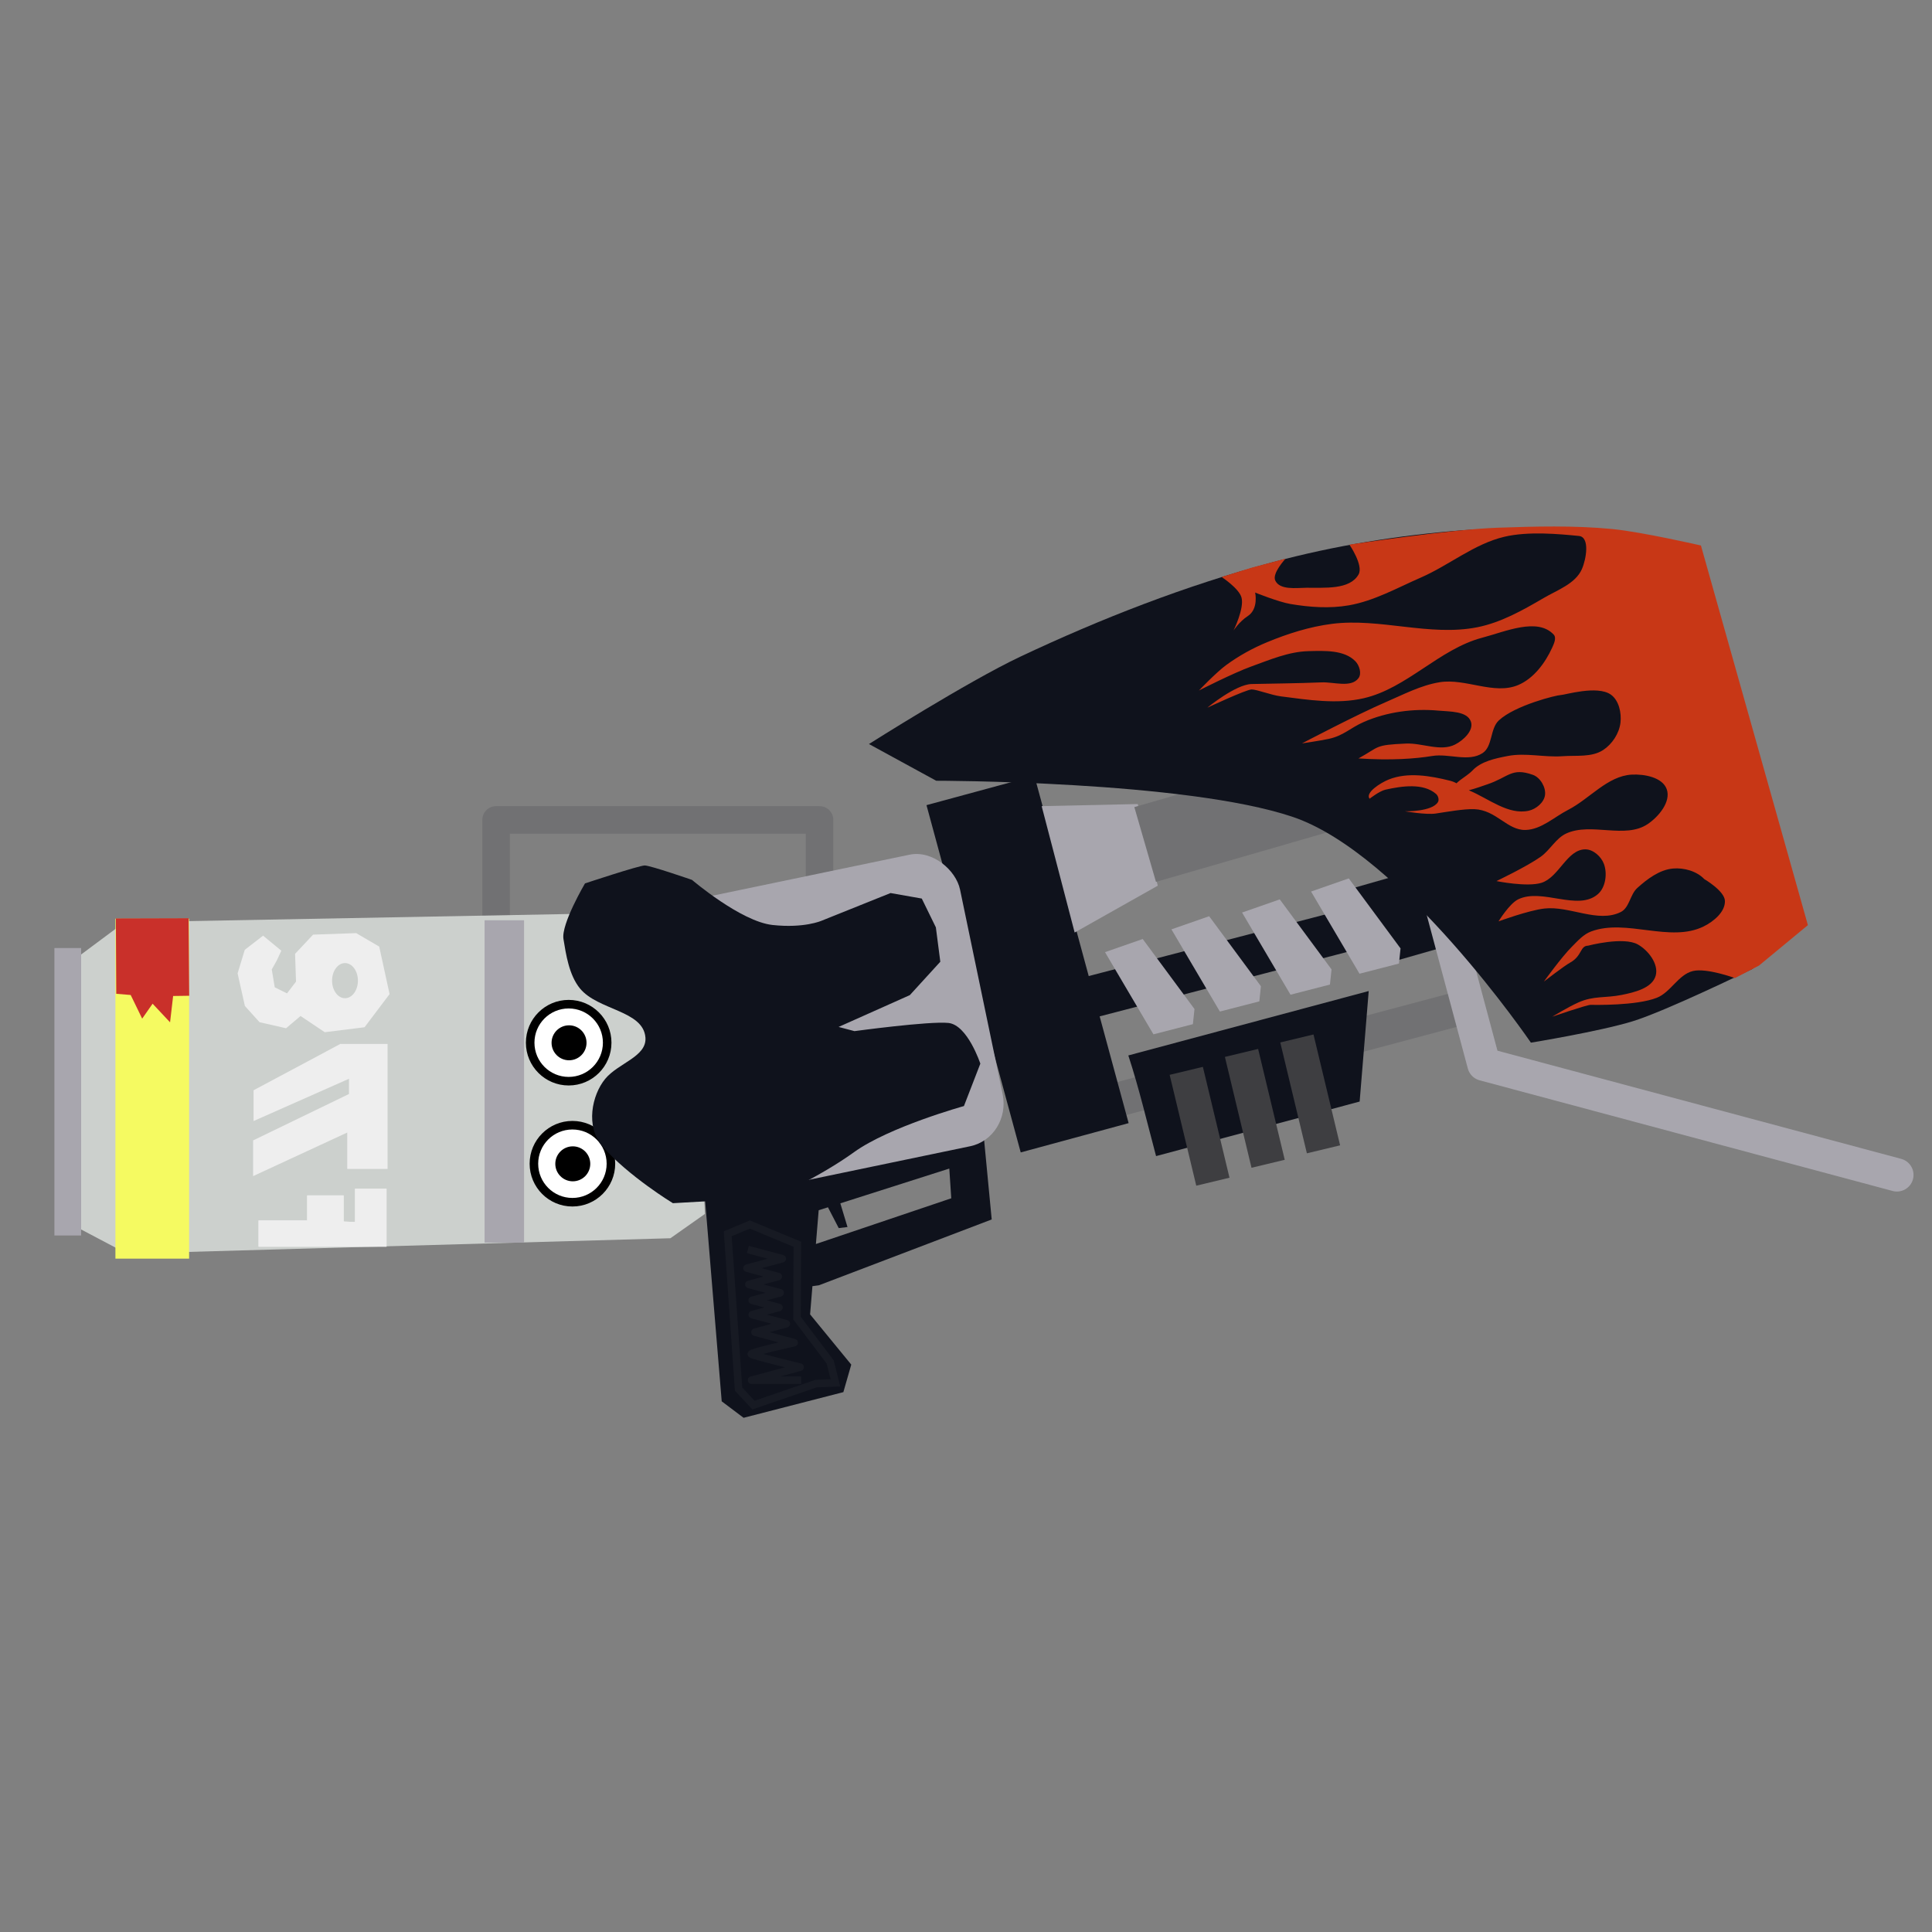 <?xml version="1.0" encoding="UTF-8" standalone="no"?>
<!-- Created with Inkscape (http://www.inkscape.org/) -->

<svg
   width="256"
   height="256"
   viewBox="0 0 67.733 67.733"
   version="1.1"
   id="svg38167"
   xml:space="preserve"
   inkscape:version="1.2.1 (9c6d41e410, 2022-07-14, custom)"
   sodipodi:docname="rangeblaster.svg"
   xmlns:inkscape="http://www.inkscape.org/namespaces/inkscape"
   xmlns:sodipodi="http://sodipodi.sourceforge.net/DTD/sodipodi-0.dtd"
   xmlns="http://www.w3.org/2000/svg"
   xmlns:svg="http://www.w3.org/2000/svg"><rect x="0" y="0" width="67.733" height="67.733" fill="#808080" stroke="none"/><sodipodi:namedview
     id="namedview38169"
     pagecolor="#ffffff"
     bordercolor="#666666"
     borderopacity="1.0"
     inkscape:showpageshadow="2"
     inkscape:pageopacity="0.0"
     inkscape:pagecheckerboard="0"
     inkscape:deskcolor="#d1d1d1"
     inkscape:document-units="mm"
     showgrid="false"
     inkscape:zoom="2.2433259"
     inkscape:cx="53.269122"
     inkscape:cy="49.257221"
     inkscape:window-width="1916"
     inkscape:window-height="1036"
     inkscape:window-x="0"
     inkscape:window-y="20"
     inkscape:window-maximized="1"
     inkscape:current-layer="layer1" /><defs
     id="defs38164" /><g
     inkscape:label="Layer 1"
     inkscape:groupmode="layer"
     id="layer1"><rect
       style="fill:#717173;fill-opacity:1;stroke:none;stroke-width:1.165;stroke-linecap:round;stroke-linejoin:round;stroke-dasharray:none;stroke-opacity:1"
       id="rect50130"
       width="1.198"
       height="13.616"
       x="46.748"
       y="-40.742"
       transform="rotate(75.066)" /><path
       style="display:inline;fill:#0f121c;fill-opacity:1;stroke:none;stroke-width:0.265px;stroke-linecap:butt;stroke-linejoin:miter;stroke-opacity:1"
       d="m 40.53,40.531 7.137,-1.912 0.318,-3.875 -8.428,2.258 c 0.38,1.156 0.658,2.352 0.973,3.529 z"
       id="path48690"
       sodipodi:nodetypes="ccccc" /><rect
       style="fill:#3e3e41;fill-opacity:1;stroke:none;stroke-width:1.165;stroke-linecap:round;stroke-linejoin:round;stroke-dasharray:none;stroke-opacity:1"
       id="rect49089"
       width="1.198"
       height="3.997"
       x="31.079"
       y="46.212"
       transform="rotate(-13.497)" /><rect
       style="fill:#3e3e41;fill-opacity:1;stroke:none;stroke-width:1.165;stroke-linecap:round;stroke-linejoin:round;stroke-dasharray:none;stroke-opacity:1"
       id="rect50126"
       width="1.198"
       height="3.997"
       x="33.109"
       y="46.053"
       transform="rotate(-13.497)" /><rect
       style="fill:#3e3e41;fill-opacity:1;stroke:none;stroke-width:1.165;stroke-linecap:round;stroke-linejoin:round;stroke-dasharray:none;stroke-opacity:1"
       id="rect50128"
       width="1.198"
       height="3.997"
       x="35.115"
       y="46.013"
       transform="rotate(-13.497)" /><rect
       style="fill:#0f121c;fill-opacity:1;stroke:none;stroke-width:1.165;stroke-linecap:round;stroke-linejoin:round;stroke-dasharray:none;stroke-opacity:1"
       id="rect51773"
       width="3.92"
       height="12.615"
       x="23.956"
       y="35.748"
       transform="rotate(-15.181)" /><path
       style="fill:#a8a6ae;stroke:none;stroke-width:0.265px;stroke-linecap:butt;stroke-linejoin:miter;stroke-opacity:1;fill-opacity:0.996"
       d="m 36.519,28.262 3.369,-0.074 0.702,2.863 -2.914,1.642 z"
       id="path51982" /><rect
       style="fill:#717173;fill-opacity:1;stroke:none;stroke-width:1.165;stroke-linecap:round;stroke-linejoin:round;stroke-dasharray:none;stroke-opacity:1"
       id="rect52105"
       width="6.837"
       height="2.729"
       x="30.343"
       y="38.229"
       transform="rotate(-16.128)" /><rect
       style="fill:#0f121c;fill-opacity:1;stroke:none;stroke-width:1.165;stroke-linecap:round;stroke-linejoin:round;stroke-dasharray:none;stroke-opacity:1"
       id="rect52247"
       width="2.66"
       height="2.862"
       x="37.029"
       y="42.984"
       transform="rotate(-15.968)" /><path
       style="fill:none;stroke:#a8a6ae;stroke-width:1.165;stroke-linecap:round;stroke-linejoin:round;stroke-opacity:1;stroke-dasharray:none"
       d="m 50.381,31.181 1.642,6.13 14.48,3.88"
       id="path40668" /><path
       style="fill:#0f121c;stroke:none;stroke-width:0.265px;stroke-linecap:butt;stroke-linejoin:miter;stroke-opacity:1;fill-opacity:1"
       d="m 30.463,26.084 2.359,1.288 c 0,0 8.742,-0.004 12.502,1.268 3.836,1.298 8.347,7.914 8.347,7.914 0,0 2.391,-0.389 3.569,-0.75 1.178,-0.362 4.215,-1.844 4.215,-1.844 L 57.209,18.661 c 0,0 -3.958,-0.224 -5.928,-0.071 -2.248,0.174 -4.493,0.538 -6.671,1.123 -3.041,0.817 -5.998,1.968 -8.846,3.312 -1.845,0.871 -5.3,3.06 -5.3,3.06 z"
       id="path38300"
       sodipodi:nodetypes="ccsczccsssc" /><path
       style="fill:#c83716;fill-opacity:1;stroke:none;stroke-width:0.265px;stroke-linecap:butt;stroke-linejoin:miter;stroke-opacity:1"
       d="m 59.632,19.124 3.75,13.31 -1.715,1.418 -0.843,0.438 c 0,0 -0.989,-0.363 -1.473,-0.247 -0.511,0.123 -0.778,0.747 -1.267,0.938 -0.725,0.283 -2.182,0.248 -2.322,0.248 -0.14,0 -1.342,0.415 -1.342,0.415 0,0 0.553,-0.338 0.916,-0.5 0.538,-0.24 0.943,-0.148 1.521,-0.264 0.448,-0.09 1.07,-0.238 1.19,-0.678 0.11,-0.404 -0.26,-0.884 -0.625,-1.09 -0.508,-0.286 -1.747,0.042 -1.747,0.042 -0.29,0.007 -0.198,0.356 -0.634,0.597 -0.2,0.11 -0.913,0.66 -0.913,0.66 0,0 0.612,-0.854 0.982,-1.223 0.202,-0.201 0.401,-0.431 0.668,-0.531 1.236,-0.463 2.775,0.408 3.956,-0.181 0.346,-0.172 0.752,-0.507 0.739,-0.893 -0.012,-0.35 -0.723,-0.763 -0.723,-0.763 -0.265,-0.279 -0.71,-0.404 -1.093,-0.371 -0.475,0.041 -0.903,0.364 -1.257,0.683 -0.253,0.228 -0.273,0.69 -0.578,0.842 -0.8,0.399 -1.791,-0.223 -2.68,-0.122 -0.552,0.063 -1.605,0.449 -1.605,0.449 0,0 0.378,-0.62 0.687,-0.771 0.84,-0.41 2.095,0.431 2.798,-0.185 0.27,-0.237 0.334,-0.72 0.209,-1.057 -0.095,-0.258 -0.371,-0.508 -0.646,-0.511 -0.646,-0.006 -0.927,0.978 -1.544,1.173 -0.502,0.158 -1.578,-0.061 -1.578,-0.061 0,0 1.072,-0.511 1.553,-0.854 0.33,-0.235 0.531,-0.65 0.9,-0.817 0.871,-0.395 2.056,0.206 2.849,-0.327 0.385,-0.259 0.822,-0.782 0.669,-1.22 -0.147,-0.42 -0.787,-0.539 -1.23,-0.514 -0.848,0.047 -1.473,0.848 -2.229,1.236 -0.489,0.251 -0.94,0.688 -1.489,0.704 -0.646,0.018 -1.027,-0.7 -1.797,-0.729 -0.375,-0.014 -0.988,0.099 -1.355,0.153 -0.344,0.05 -1.076,-0.078 -1.076,-0.078 0,0 0.951,0.02 1.154,-0.324 0.05,-0.084 0.007,-0.222 -0.067,-0.286 -0.448,-0.388 -1.193,-0.277 -1.772,-0.149 -0.209,0.046 -0.558,0.318 -0.558,0.318 -0.161,-0.21 0.374,-0.553 0.667,-0.672 0.67,-0.271 1.466,-0.132 2.167,0.044 0.243,0.061 0.438,0.244 0.669,0.342 0.674,0.285 1.364,0.866 2.079,0.706 0.257,-0.058 0.535,-0.288 0.569,-0.549 0.036,-0.273 -0.166,-0.617 -0.426,-0.709 -0.756,-0.268 -0.846,0.084 -1.607,0.337 -0.259,0.086 -1.123,0.419 -1.153,0.17 -0.03,-0.25 0.4,-0.405 0.643,-0.66 0.306,-0.322 0.797,-0.422 1.234,-0.507 0.63,-0.123 1.285,0.054 1.925,0.007 0.478,-0.035 1.02,0.046 1.421,-0.216 0.316,-0.206 0.563,-0.581 0.608,-0.957 0.041,-0.345 -0.054,-0.785 -0.337,-0.986 -0.479,-0.339 -1.622,0.015 -1.759,0.015 -0.137,0 -1.596,0.357 -2.168,0.889 -0.312,0.29 -0.213,0.91 -0.569,1.145 -0.492,0.325 -1.183,0.007 -1.764,0.102 -0.601,0.098 -1.443,0.161 -2.589,0.086 0.762,-0.418 0.545,-0.471 1.665,-0.521 0.575,-0.026 1.214,0.293 1.726,0.032 0.287,-0.146 0.654,-0.487 0.554,-0.793 -0.125,-0.383 -0.742,-0.357 -1.143,-0.394 -0.876,-0.08 -1.802,0.044 -2.608,0.395 -0.486,0.212 -0.715,0.484 -1.233,0.595 -0.312,0.067 -0.94,0.159 -0.94,0.159 0,0 1.931,-1.015 2.932,-1.445 0.62,-0.266 1.232,-0.593 1.898,-0.7 0.905,-0.144 1.902,0.455 2.747,0.1 0.545,-0.229 0.949,-0.774 1.194,-1.312 0.063,-0.139 0.158,-0.343 0.054,-0.456 -0.569,-0.613 -1.698,-0.105 -2.507,0.108 -1.505,0.396 -2.642,1.776 -4.159,2.123 -0.941,0.215 -1.938,0.057 -2.896,-0.066 -0.35,-0.045 -0.841,-0.243 -1.029,-0.243 -0.188,0 -1.554,0.64 -1.554,0.64 0,0 0.988,-0.816 1.553,-0.83 0.799,-0.019 1.579,-0.022 2.453,-0.058 0.435,-0.018 1.038,0.2 1.296,-0.15 0.119,-0.161 0.029,-0.448 -0.111,-0.591 -0.391,-0.402 -1.084,-0.368 -1.644,-0.354 -0.693,0.017 -1.357,0.304 -2.009,0.539 -0.631,0.228 -1.83,0.84 -1.83,0.84 0,0 0.604,-0.636 0.957,-0.893 0.441,-0.322 0.924,-0.59 1.428,-0.798 0.729,-0.302 1.495,-0.545 2.279,-0.645 1.684,-0.213 3.426,0.449 5.091,0.12 0.831,-0.165 1.594,-0.595 2.325,-1.023 0.484,-0.284 1.115,-0.5 1.343,-1.013 0.158,-0.356 0.286,-1.127 -0.102,-1.165 -0.68,-0.067 -1.769,-0.172 -2.618,0.029 -1.056,0.25 -1.931,0.996 -2.926,1.43 -0.826,0.36 -1.635,0.818 -2.523,0.973 -0.673,0.117 -1.374,0.067 -2.048,-0.047 -0.427,-0.073 -1.237,-0.401 -1.237,-0.401 0,0 0.129,0.573 -0.26,0.826 -0.298,0.194 -0.498,0.505 -0.498,0.505 0,0 0.384,-0.774 0.28,-1.157 -0.088,-0.322 -0.697,-0.719 -0.697,-0.719 l 1.068,-0.331 1.175,-0.313 c 0,0 -0.486,0.516 -0.361,0.771 0.163,0.335 0.717,0.255 1.09,0.25 0.63,-0.008 1.522,0.081 1.83,-0.468 0.178,-0.318 -0.321,-1.044 -0.321,-1.044 0,0 3.513,-0.534 5.194,-0.593 1.29,-0.045 2.687,-0.084 4.021,0.046 1.05,0.103 3.112,0.578 3.112,0.578 z"
       id="path38302"
       sodipodi:nodetypes="ccccssscsssssscssssssssscssssscssssssssscssscssssssscsssssssssscsssssscssssssssscsssssscssssssssssscscscscssscssc" /><rect
       style="fill:#0f121c;fill-opacity:1;stroke:none;stroke-width:1.165;stroke-linecap:round;stroke-linejoin:round;stroke-dasharray:none;stroke-opacity:1"
       id="rect52458"
       width="10.249"
       height="1.465"
       x="27.88"
       y="42.731"
       transform="rotate(-14.592)" /><path
       style="fill:#a8a6ae;stroke:none;stroke-width:0.265px;stroke-linecap:butt;stroke-linejoin:miter;stroke-opacity:1;fill-opacity:1"
       d="m 38.74,33.381 1.322,-0.461 1.815,2.455 -0.056,0.531 -1.383,0.356 z"
       id="path52460" /><path
       style="fill:#a8a6ae;fill-opacity:1;stroke:none;stroke-width:0.265px;stroke-linecap:butt;stroke-linejoin:miter;stroke-opacity:1"
       d="m 41.069,32.582 1.322,-0.461 1.815,2.455 -0.056,0.531 -1.383,0.356 z"
       id="path55912" /><path
       style="fill:#a8a6ae;fill-opacity:1;stroke:none;stroke-width:0.265px;stroke-linecap:butt;stroke-linejoin:miter;stroke-opacity:1"
       d="m 43.545,31.992 1.322,-0.461 1.815,2.455 -0.056,0.531 -1.383,0.356 z"
       id="path56052" /><path
       style="fill:#a8a6ae;fill-opacity:1;stroke:none;stroke-width:0.265px;stroke-linecap:butt;stroke-linejoin:miter;stroke-opacity:1"
       d="m 45.964,31.256 1.322,-0.461 1.815,2.455 -0.056,0.531 -1.383,0.356 z"
       id="path56054" /><g
       id="g80538"
       transform="translate(-0.446,-0.306)"><path
         style="display:inline;fill:#0f121c;fill-opacity:1;stroke:none;stroke-width:0.265px;stroke-linecap:butt;stroke-linejoin:miter;stroke-opacity:1"
         d="m 25.15,42.201 0.598,7.233 0.767,0.578 3.498,-0.9 0.277,-0.965 -1.443,-1.761 0.301,-3.651 4.579,-1.461 0.069,1.042 -5.362,1.811 0.012,1.336 0.71,-0.097 6.058,-2.308 -0.305,-3.19 z"
         id="path56056"
         inkscape:label="handle" /><g
         id="g64559"
         inkscape:label="handle grip"><path
           style="fill:none;stroke:#171a23;stroke-width:0.265px;stroke-linecap:butt;stroke-linejoin:miter;stroke-opacity:1"
           d="m 25.959,43.56 0.38,5.446 0.523,0.561 2.192,-0.754 0.681,-0.026 -0.183,-0.731 -1.163,-1.538 0.011,-2.59 -1.664,-0.693 z"
           id="path57576" /><path
           style="fill:none;stroke:#171a23;stroke-width:0.265;stroke-linecap:butt;stroke-linejoin:round;stroke-dasharray:none;stroke-opacity:1"
           d="m 26.665,44.112 1.206,0.323 -1.236,0.331 1.096,0.294 -1.03,0.276 1.096,0.294 -0.98,0.263 0.939,0.252 -0.936,0.251 1.192,0.32 -1.097,0.294 1.373,0.368 c 0,0 -1.556,0.345 -1.499,0.402 0.057,0.057 1.707,0.457 1.707,0.457 l -1.701,0.456 h 1.74"
           id="path64555" /></g><path
         style="fill:#0f121c;fill-opacity:1;stroke:none;stroke-width:0.265px;stroke-linecap:butt;stroke-linejoin:miter;stroke-opacity:1"
         d="m 29.398,42.487 0.452,0.874 0.308,-0.037 -0.312,-1.032 z"
         id="path64561" /></g><path
       style="fill:none;stroke:#717173;stroke-width:0.965;stroke-linecap:butt;stroke-linejoin:round;stroke-opacity:1;fill-opacity:0;stroke-dasharray:none"
       d="M 28.732,31.516 V 28.745 H 17.392 v 4.3"
       id="path73106" /><rect
       style="display:inline;fill:#a8a6ae;fill-opacity:1;stroke:none;stroke-width:0.265;stroke-linecap:round;stroke-linejoin:round;stroke-dasharray:none;stroke-opacity:1"
       id="rect65115"
       width="9.989"
       height="10.44"
       x="16.608"
       y="35.833"
       ry="1.559"
       rx="1.485"
       transform="rotate(-11.757)" /><g
       id="g80338"
       inkscape:label="ink holder"
       style="display:inline"><path
         style="fill:#ccd0cd;fill-opacity:1;stroke:none;stroke-width:0.265px;stroke-linecap:butt;stroke-linejoin:miter;stroke-opacity:1"
         d="m 4.359,32.335 -1.519,1.131 v 9.635 L 4.45,43.951 23.503,43.411 24.714,42.558 24.209,31.888 20.192,32.039 Z"
         id="path74084" /><g
         id="g74404"
         inkscape:label="eyeball"><circle
           style="fill:#ffffff;fill-opacity:1;stroke:#000000;stroke-width:0.3;stroke-linecap:butt;stroke-linejoin:round;stroke-dasharray:none;stroke-opacity:1"
           id="path74138"
           cx="19.937"
           cy="36.555"
           r="1.35" /><circle
           style="fill:#000000;fill-opacity:1;stroke:none;stroke-width:0.3;stroke-linecap:butt;stroke-linejoin:round;stroke-dasharray:none;stroke-opacity:1"
           id="path74296"
           cx="19.95"
           cy="36.559"
           r="0.613" /></g><g
         id="g74410"
         inkscape:label="eyeball"
         transform="translate(0.131,4.243)"><circle
           style="fill:#ffffff;fill-opacity:1;stroke:#000000;stroke-width:0.3;stroke-linecap:butt;stroke-linejoin:round;stroke-dasharray:none;stroke-opacity:1"
           id="circle74406"
           cx="19.937"
           cy="36.555"
           r="1.35" /><circle
           style="fill:#000000;fill-opacity:1;stroke:none;stroke-width:0.3;stroke-linecap:butt;stroke-linejoin:round;stroke-dasharray:none;stroke-opacity:1"
           id="circle74408"
           cx="19.95"
           cy="36.559"
           r="0.613" /></g><g
         id="g75781"
         transform="matrix(0.905,0,0,1,-3.715,-0.024)"
         inkscape:label="ribbon"><rect
           style="fill:#f5fa61;fill-opacity:1;stroke:none;stroke-width:0.3;stroke-linecap:butt;stroke-linejoin:round;stroke-dasharray:none;stroke-opacity:1"
           id="rect74464"
           width="2.855"
           height="11.918"
           x="8.576"
           y="32.232"
           rx="0"
           ry="0" /><path
           style="fill:#c9302a;fill-opacity:1;stroke:none;stroke-width:0.265px;stroke-linecap:butt;stroke-linejoin:miter;stroke-opacity:1"
           d="m 8.594,32.223 0.015,2.642 0.559,0.042 0.445,0.829 0.404,-0.524 0.676,0.653 0.119,-0.923 0.622,-0.008 -0.022,-2.718 z"
           id="path75225"
           sodipodi:nodetypes="cccccccccc" /></g><rect
         style="fill:#a8a6ae;fill-opacity:1;stroke:none;stroke-width:0.3;stroke-linecap:butt;stroke-linejoin:round;stroke-dasharray:none;stroke-opacity:1"
         id="rect75835"
         width="0.936"
         height="10.077"
         x="1.908"
         y="33.237" /><rect
         style="fill:#a8a6ae;fill-opacity:1;stroke:none;stroke-width:0.3;stroke-linecap:butt;stroke-linejoin:round;stroke-dasharray:none;stroke-opacity:1"
         id="rect75835-0"
         width="1.384"
         height="11.302"
         x="16.989"
         y="32.263" /><g
         id="g80319"
         inkscape:label="letters"><path
           style="fill:#eeeeee;fill-opacity:1;stroke:none;stroke-width:0.265px;stroke-linecap:butt;stroke-linejoin:miter;stroke-opacity:1"
           d="m 9.704,33.673 0.159,-0.343 -0.64,-0.527 -0.642,0.497 -0.251,0.825 0.255,1.142 0.514,0.57 0.93,0.212 0.508,-0.43 0.848,0.569 1.395,-0.174 0.878,-1.162 -0.363,-1.666 -0.808,-0.472 -1.51,0.053 -0.632,0.673 0.033,0.974 -0.316,0.413 -0.43,-0.214 -0.104,-0.627 z"
           id="path76193" /><ellipse
           style="fill:#ccd0cd;fill-opacity:1;stroke:none;stroke-width:0.364;stroke-linecap:butt;stroke-linejoin:round;stroke-dasharray:none;stroke-opacity:1"
           id="path76385"
           cx="12.095"
           cy="34.38"
           rx="0.453"
           ry="0.616" /><path
           style="fill:#eeeeee;fill-opacity:1;stroke:none;stroke-width:0.265px;stroke-linecap:butt;stroke-linejoin:miter;stroke-opacity:1"
           d="m 11.948,36.59 -3.058,1.633 v 1.079 l 3.345,-1.482 v 0.534 l -3.361,1.627 v 1.252 l 3.3,-1.528 v 1.276 h 1.414 v -4.382 h -1.666 z"
           id="path76801" /><path
           style="fill:#eeeeee;fill-opacity:1;stroke:none;stroke-width:0.265px;stroke-linecap:butt;stroke-linejoin:miter;stroke-opacity:1"
           d="m 12.048,42.825 v -0.915 h -1.278 v 0.878 H 9.064 v 0.919 h 4.487 v -2.031 h -1.104 v 1.166 z"
           id="path78023" /><path
           style="fill:#eeeeee;fill-opacity:1;stroke:none;stroke-width:0.265px;stroke-linecap:butt;stroke-linejoin:miter;stroke-opacity:1"
           d="m 12.048,42.825 v -0.915 h -1.278 v 0.878 H 9.064 v 0.919 h 4.487 v -2.031 h -1.104 v 1.166 z"
           id="path78439" /></g></g><path
       style="fill:#0f121c;stroke:none;stroke-width:0.265px;stroke-linecap:butt;stroke-linejoin:miter;stroke-opacity:1;fill-opacity:1"
       d="m 31.221,31.309 -2.421,0.972 c 0,0 -0.613,0.269 -1.721,0.147 -1.108,-0.122 -2.818,-1.58 -2.818,-1.58 0,0 -1.46,-0.506 -1.658,-0.506 -0.198,0 -2.094,0.629 -2.094,0.629 0,0 -0.841,1.427 -0.755,1.95 0.086,0.522 0.193,1.262 0.579,1.733 0.631,0.77 2.221,0.768 2.295,1.721 0.052,0.672 -0.952,0.892 -1.411,1.449 -0.468,0.569 -0.698,1.672 -0.095,2.367 0.9,1.037 2.469,1.991 2.469,1.991 l 3.542,-0.203 c 0,0 1.587,-0.705 2.804,-1.583 1.236,-0.892 3.857,-1.619 3.857,-1.619 l 0.575,-1.487 c 0,0 -0.447,-1.358 -1.12,-1.427 -0.673,-0.069 -3.292,0.287 -3.292,0.287 l -0.557,-0.147 2.497,-1.115 1.069,-1.171 -0.156,-1.205 -0.494,-1.01 z"
       id="path65928"
       sodipodi:nodetypes="ccscscsssssccsccsccccccc" /></g></svg>
